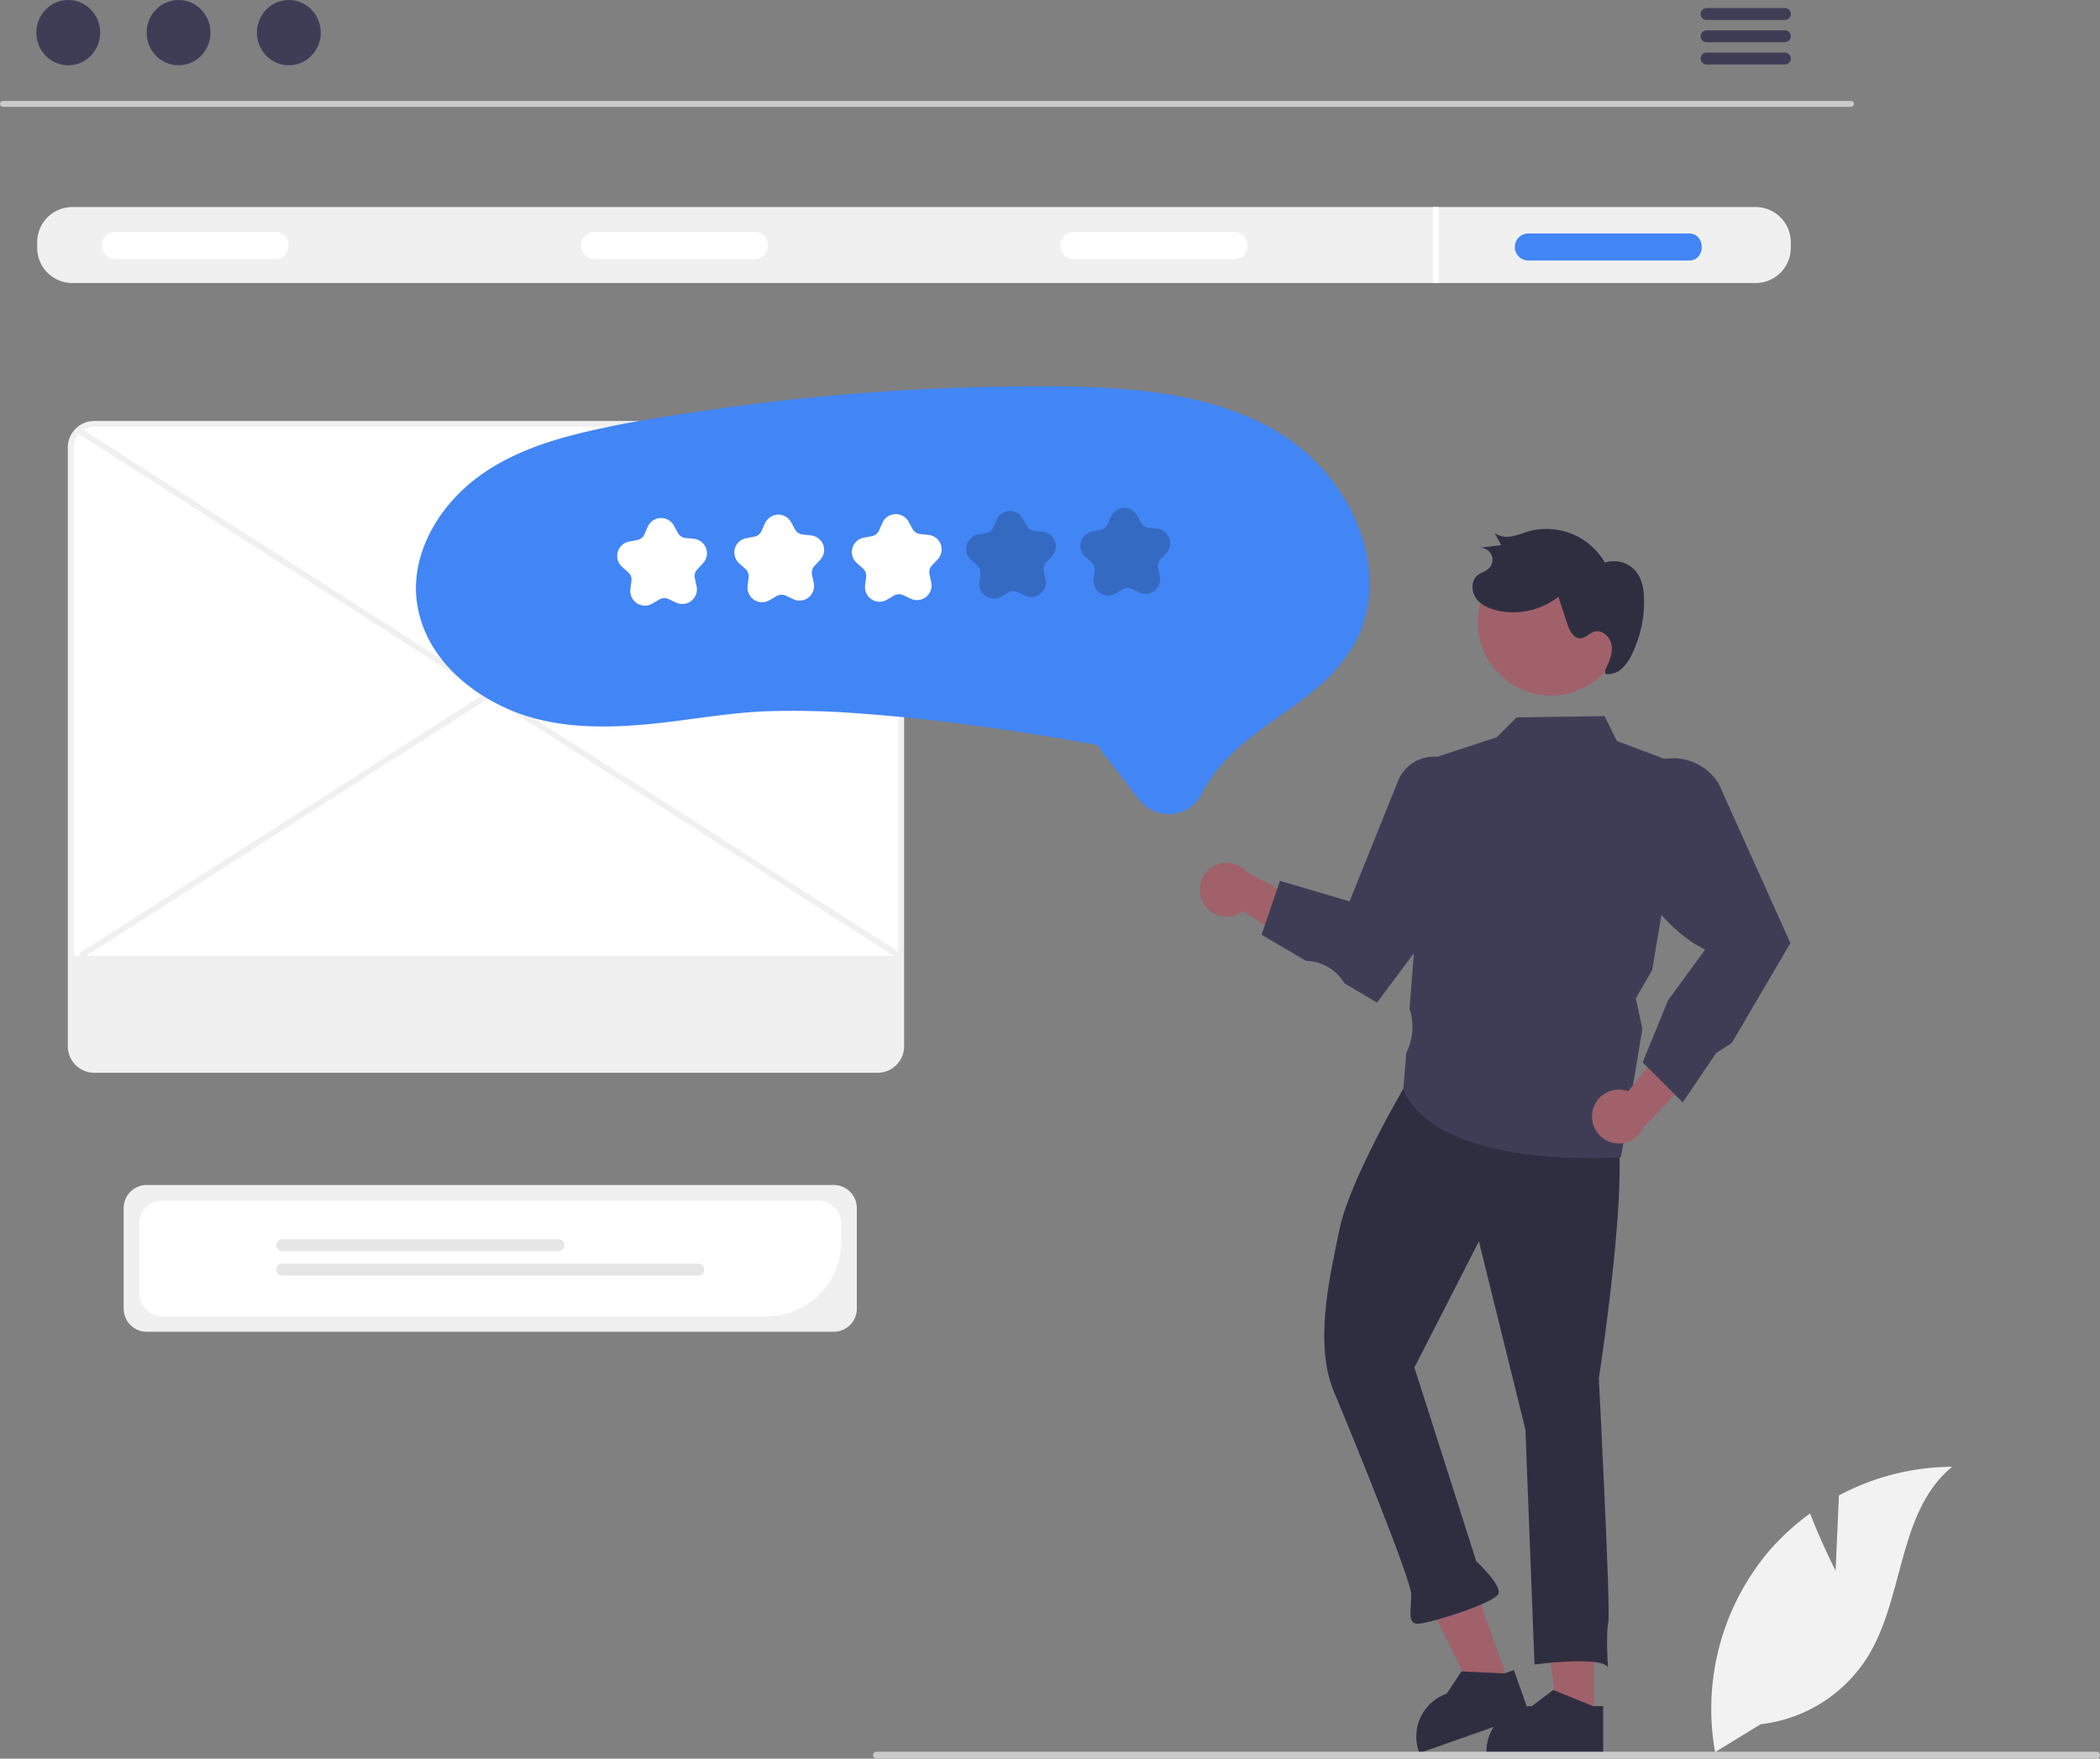 <svg xmlns="http://www.w3.org/2000/svg" data-name="Layer 1" width="718.509" height="601.718" viewBox="0 0 718.509 601.718" xmlns:xlink="http://www.w3.org/1999/xlink"><rect x="0" y="0" width="718.509" height="601.718" fill="#808080" stroke="none"/><path d="M895.346,200.623H263.022a1.016,1.016,0,0,1,0-2.031H895.346a1.016,1.016,0,0,1,0,2.031Z" transform="translate(-262.029 -164.07)" fill="#cacaca"/><ellipse cx="23.348" cy="11.169" rx="10.925" ry="11.169" fill="#3f3d56"/><ellipse cx="61.09" cy="11.169" rx="10.925" ry="11.169" fill="#3f3d56"/><ellipse cx="98.832" cy="11.169" rx="10.925" ry="11.169" fill="#3f3d56"/><path d="M872.729,166.838h-26.81a2.03,2.03,0,0,0,0,4.06h26.81a2.03,2.03,0,0,0,0-4.06Z" transform="translate(-262.029 -164.07)" fill="#3f3d56"/><path d="M872.729,174.458h-26.81a2.03,2.03,0,0,0,0,4.06h26.81a2.03,2.03,0,0,0,0-4.06Z" transform="translate(-262.029 -164.07)" fill="#3f3d56"/><path d="M872.729,182.068h-26.81a2.03,2.03,0,0,0,0,4.06h26.81a2.03,2.03,0,0,0,0-4.06Z" transform="translate(-262.029 -164.07)" fill="#3f3d56"/><path d="M862.717,234.906H286.777a12.048,12.048,0,0,0-12.03,12.03v1.94a12.048,12.048,0,0,0,12.03,12.03H862.717a12.048,12.048,0,0,0,12.03-12.03v-1.94A12.048,12.048,0,0,0,862.717,234.906Z" transform="translate(-262.029 -164.07)" fill="#f0f0f0"/><path d="M356.282,252.706H301.459a4.629,4.629,0,0,1,0-9.259h54.823C362.253,243.364,362.312,252.79,356.282,252.706Z" transform="translate(-262.029 -164.07)" fill="#fff"/><path d="M520.282,252.706H465.459a4.629,4.629,0,0,1,0-9.259h54.823C526.253,243.364,526.312,252.79,520.282,252.706Z" transform="translate(-262.029 -164.07)" fill="#fff"/><path d="M684.282,252.706H629.459a4.629,4.629,0,0,1,0-9.259h54.823C690.253,243.364,690.312,252.79,684.282,252.706Z" transform="translate(-262.029 -164.07)" fill="#fff"/><path d="M839.782,253.206H784.959a4.629,4.629,0,0,1,0-9.259h54.823C845.753,243.864,845.812,253.29,839.782,253.206Z" transform="translate(-262.029 -164.07)" fill="#4285f4"/><rect x="490.218" y="70.836" width="2" height="26" fill="#fff"/><path d="M547.292,619.718H312.239a7.909,7.909,0,0,1-7.9-7.9V577.393a7.909,7.909,0,0,1,7.9-7.9H547.292a7.909,7.909,0,0,1,7.9,7.9V611.819A7.909,7.909,0,0,1,547.292,619.718Z" transform="translate(-262.029 -164.07)" fill="#f0f0f0"/><path d="M524.454,614.39H317.569a7.909,7.909,0,0,1-7.9-7.9v-23.764a7.909,7.909,0,0,1,7.9-7.9h224.395a7.909,7.909,0,0,1,7.9,7.9v6.254A25.438,25.438,0,0,1,524.454,614.39Z" transform="translate(-262.029 -164.07)" fill="#fff"/><path d="M453.09,592.157H358.617a2.037,2.037,0,1,1,0-4.075h94.473a2.037,2.037,0,0,1,0,4.075Z" transform="translate(-262.029 -164.07)" fill="#e6e6e6"/><path d="M500.915,600.49H358.617a2.037,2.037,0,1,1,0-4.075H500.915a2.037,2.037,0,0,1,0,4.075Z" transform="translate(-262.029 -164.07)" fill="#e6e6e6"/><path d="M562.307,530.106H294.297a8.076,8.076,0,0,1-8.066-8.066V317.172a8.075,8.075,0,0,1,8.066-8.066H562.307a8.075,8.075,0,0,1,8.066,8.066V522.04A8.076,8.076,0,0,1,562.307,530.106Z" transform="translate(-262.029 -164.07)" fill="#fff"/><path d="M562.307,531.106H294.297a9.077,9.077,0,0,1-9.066-9.066V317.172a9.077,9.077,0,0,1,9.066-9.066H562.307a9.077,9.077,0,0,1,9.066,9.066V522.04A9.077,9.077,0,0,1,562.307,531.106Zm-268.01-221a7.074,7.074,0,0,0-7.066,7.066V522.04a7.074,7.074,0,0,0,7.066,7.066H562.307a7.074,7.074,0,0,0,7.066-7.066V317.172a7.074,7.074,0,0,0-7.066-7.066Z" transform="translate(-262.029 -164.07)" fill="#f0f0f0"/><path d="M286.85,491.106V522.04a7.458,7.458,0,0,0,7.447,7.447H562.307a7.458,7.458,0,0,0,7.447-7.447V491.106Z" transform="translate(-262.029 -164.07)" fill="#f0f0f0"/><rect x="428.295" y="234.4" width="2" height="333.56" transform="translate(-402.073 382.342) rotate(-57.371)" fill="#f0f0f0"/><rect x="263.309" y="400.18" width="333.56" height="2" transform="translate(-410.466 131.143) rotate(-32.629)" fill="#f0f0f0"/><polygon points="545.364 587.788 532.974 587.787 527.079 539.998 545.366 539.999 545.364 587.788" fill="#a0616a"/><path d="M807.063,747.809l-13.22-5.37-.39-.16-7.3,5.53a15.542,15.542,0,0,0-15.53,14.87c-.02.22-.02.45-.02.68v.51h39.95v-16.06Z" transform="translate(-262.029 -164.07)" fill="#2f2e41"/><polygon points="516.348 576.258 504.66 580.37 483.238 537.245 500.488 531.177 516.348 576.258" fill="#a0616a"/><path d="M776.722,736.618l-14.253-.678-.421-.022-5.051,7.639a15.542,15.542,0,0,0-9.714,19.182c.054.214.13.431.207.648l.169.481,37.685-13.26L780.014,735.46Z" transform="translate(-262.029 -164.07)" fill="#2f2e41"/><path d="M811.771,545.8c11.335-.44-2.706,89.89-2.706,89.89s4.107,79.305,3.237,83.467-.11,15.386-.11,15.386c-2.221-4.042-25.132-.991-25.132-.991l-3.117-80.376-15.913-64.4-22.062,43.168,21.146,66.261s8.563,7.924,7.653,11.055-23.341,10.193-27.463,10.353-2.261-5.072-2.461-10.225-19.596-52.905-26.418-69.152-1.518-39.157,1.964-55.805,21.803-47.889,21.803-47.889C764.933,510.893,800.436,546.239,811.771,545.8Z" transform="translate(-262.029 -164.07)" fill="#2f2e41"/><path d="M673.634,472.802a9.159,9.159,0,0,0,13.72,2.995l27.258,17.784-.083-16.913L688.657,462.373a9.208,9.208,0,0,0-15.024,10.428Z" transform="translate(-262.029 -164.07)" fill="#a0616a"/><path d="M805.884,560.28c-28.11.001-43.601-5.626-51.827-10.65-10.059-6.144-11.78-12.622-11.848-12.896l-.02-.078.979-12.32.428-.959a19.505,19.505,0,0,0,.734-14.007l-.031-.095.008-.099,6.573-85.245,23.26-7.619,6.767-6.799,30.127-.437,4.198,8.51,23.751,8.941L827.315,495.986l-5.594,9.642L823.972,516.13l-.016.095-7.338,43.8-.404.018Q810.785,560.285,805.884,560.28Z" transform="translate(-262.029 -164.07)" fill="#3f3d56"/><path d="M733.162,507.099l-11.028-6.538-.691-.998a15.734,15.734,0,0,0-12.454-6.748l-.128-.004L693.672,483.881l6.296-18.443,23.81,7.034,16.6-41.245a13.199,13.199,0,0,1,23.476-2.006,13.624,13.624,0,0,1,1.967,7.205v26.987l-.1.134Z" transform="translate(-262.029 -164.07)" fill="#3f3d56"/><path d="M806.889,544.418a9.159,9.159,0,0,1,12.187-6.979l20.656-25.152,5.002,16.156-20.382,21.408a9.208,9.208,0,0,1-17.462-5.433Z" transform="translate(-262.029 -164.07)" fill="#a0616a"/><path d="M837.773,541.239,824.057,527.522l8.731-21.274,12.654-17.278c-13.484-6.564-23.605-22.115-30.939-34.988l-.083-.145,1.826-14.304a18.367,18.367,0,0,1,3.874-9.143,18.37,18.37,0,0,1,29.909,1.709l24.592,54.668-.277.413-19.78,33.719-5.398,3.501Z" transform="translate(-262.029 -164.07)" fill="#3f3d56"/><path d="M817.602,380.403a25.105,25.105,0,0,1-49.751-6.771l.049-.356a25.105,25.105,0,0,1,49.694,7.126Z" transform="translate(-262.029 -164.07)" fill="#a0616a"/><path d="M811.213,393.333c1.289-2.619,2.614-5.43,2.251-8.327s-3.203-5.665-5.992-4.804c-1.668.515-2.928,2.162-4.672,2.246-2.399.116-3.774-2.629-4.521-4.912l-3.041-9.297a25.154,25.154,0,0,1-20.891,4.721c-2.823-.646-5.676-1.904-7.332-4.28s-1.646-6.062.625-7.858c1.114-.881,2.596-1.216,3.661-2.156a4.102,4.102,0,0,0-3.276-7.139l7.657-.957-2.281-4.126a7.535,7.535,0,0,0,5.992,1.099c2.06-.371,4-1.219,6.015-1.785a23.152,23.152,0,0,1,25.754,10.815,9.802,9.802,0,0,1,10.687,3.086c2.05,2.602,2.607,6.073,2.687,9.384a40.715,40.715,0,0,1-4.15,18.86,15.451,15.451,0,0,1-3.487,4.946,6.978,6.978,0,0,1-5.601,1.832" transform="translate(-262.029 -164.07)" fill="#2f2e41"/><path d="M404.402,367.503a38.992,38.992,0,0,0,5.04,16.616c6.127,10.761,16.635,18.552,27.952,23.183,14.139,5.786,29.9,5.964,44.905,4.674,13.937-1.198,27.732-3.976,41.72-4.548a290.674,290.674,0,0,1,32.435.774c20.932,1.486,41.776,4.242,62.487,7.584q8.413,1.341,16.791,2.881a8.305,8.305,0,0,1,1.559.29c.101.042.264.009.357.068.169.106-.682-.269-.166.157A15.474,15.474,0,0,1,639.394,421.642l7.649,9.843c2.193,2.823,4.229,6.252,7.064,8.477a12.791,12.791,0,0,0,14.159.987,14.15,14.15,0,0,0,5.265-5.981,51.617,51.617,0,0,1,6.261-9.038c9.1-10.616,21.747-17.145,32.325-26.077a57.575,57.575,0,0,0,12.928-14.778,41.79,41.79,0,0,0,5.341-16.595c1.267-11.871-2.376-23.978-8.503-34.077a68.072,68.072,0,0,0-27.634-25.294c-12.802-6.522-26.968-9.699-41.168-11.282-15.076-1.681-30.328-1.676-45.478-1.506q-25.504.284-50.915,2.243-25.446,1.97-50.691,5.599c-16.149,2.322-32.496,4.742-48.304,8.85-13.965,3.629-27.89,9.302-38.319,19.581C410.103,341.735,403.654,354.241,404.402,367.503Z" transform="translate(-262.029 -164.07)" fill="#4285f4"/><path d="M482.463,371.28a5.007,5.007,0,0,1-4.743-5.624l.359-2.825a3.373,3.373,0,0,0-1.098-2.937l-2.122-1.896a4.993,4.993,0,0,1,2.395-8.628l2.797-.531a3.367,3.367,0,0,0,2.453-1.949l1.148-2.607a4.994,4.994,0,0,1,8.947-.388l1.369,2.496a3.368,3.368,0,0,0,2.615,1.733l2.832.286a4.993,4.993,0,0,1,3.134,8.389l-1.95,2.074a3.361,3.361,0,0,0-.838,3.019l.602,2.784a4.993,4.993,0,0,1-7.009,5.572l-2.575-1.213a3.36,3.36,0,0,0-3.132.135l-2.461,1.433A4.999,4.999,0,0,1,482.463,371.28Z" transform="translate(-262.029 -164.07)" fill="#fff"/><path d="M522.558,370.115a5.043,5.043,0,0,1-3.363-1.502,5.173,5.173,0,0,1-1.354-4.323l.329-2.592a3.432,3.432,0,0,0-1.118-2.992l-1.968-1.759a5.133,5.133,0,0,1-1.799-4.029,4.991,4.991,0,0,1,4.065-4.715l2.765-.525a3.431,3.431,0,0,0,2.5-1.988l1.03-2.34a5.225,5.225,0,0,1,4.406-3.206,4.968,4.968,0,0,1,4.644,2.584l1.353,2.467a3.433,3.433,0,0,0,2.665,1.765l2.625.265a5.131,5.131,0,0,1,3.825,2.204,4.993,4.993,0,0,1-.518,6.202l-1.928,2.049a3.43,3.43,0,0,0-.854,3.075l.556,2.571a5.155,5.155,0,0,1-.906,4.319,4.98,4.98,0,0,1-6.064,1.435l-2.549-1.201a3.429,3.429,0,0,0-3.187.139l-2.432,1.416A4.999,4.999,0,0,1,522.558,370.115Z" transform="translate(-262.029 -164.07)" fill="#fff"/><path d="M562.757,369.945a5.007,5.007,0,0,1-4.743-5.624l.359-2.825a3.373,3.373,0,0,0-1.098-2.937l-2.122-1.896a4.993,4.993,0,0,1,2.395-8.628l2.797-.531a3.367,3.367,0,0,0,2.453-1.949l1.148-2.607a4.994,4.994,0,0,1,8.947-.388l1.369,2.496a3.368,3.368,0,0,0,2.614,1.733l2.832.286a4.993,4.993,0,0,1,3.134,8.389l-1.95,2.074a3.361,3.361,0,0,0-.838,3.019l.602,2.784a4.993,4.993,0,0,1-7.009,5.572l-2.575-1.213a3.36,3.36,0,0,0-3.132.135l-2.461,1.433A4.999,4.999,0,0,1,562.757,369.945Z" transform="translate(-262.029 -164.07)" fill="#fff"/><path d="M601.858,368.884a5.007,5.007,0,0,1-4.743-5.624l.359-2.825a3.373,3.373,0,0,0-1.098-2.937l-2.122-1.896a4.993,4.993,0,0,1,2.395-8.628l2.797-.531a3.367,3.367,0,0,0,2.453-1.949l1.148-2.607a4.994,4.994,0,0,1,8.947-.388l1.369,2.496a3.368,3.368,0,0,0,2.614,1.733l2.832.286a4.993,4.993,0,0,1,3.134,8.389l-1.95,2.074a3.361,3.361,0,0,0-.838,3.019l.602,2.784a4.993,4.993,0,0,1-7.009,5.572l-2.575-1.213a3.36,3.36,0,0,0-3.132.135l-2.461,1.433A4.999,4.999,0,0,1,601.858,368.884Z" transform="translate(-262.029 -164.07)" opacity="0.2"/><path d="M640.959,367.824a5.007,5.007,0,0,1-4.743-5.624l.359-2.825a3.373,3.373,0,0,0-1.098-2.937l-2.122-1.896a4.993,4.993,0,0,1,2.395-8.628l2.797-.531a3.367,3.367,0,0,0,2.453-1.949l1.148-2.607a4.994,4.994,0,0,1,8.947-.388l1.369,2.496a3.368,3.368,0,0,0,2.615,1.733l2.832.286a4.993,4.993,0,0,1,3.134,8.389l-1.95,2.074a3.361,3.361,0,0,0-.838,3.019l.602,2.784a4.993,4.993,0,0,1-7.009,5.572l-2.575-1.213a3.36,3.36,0,0,0-3.132.135l-2.461,1.433A4.999,4.999,0,0,1,640.959,367.824Z" transform="translate(-262.029 -164.07)" opacity="0.2"/><path d="M890.071,701.439,891.215,675.72a83.066,83.066,0,0,1,38.745-9.808c-18.608,15.214-16.283,44.541-28.899,65A49.964,49.964,0,0,1,864.421,754.001l-15.572,9.534a83.724,83.724,0,0,1,17.647-67.845,80.874,80.874,0,0,1,14.863-13.81C885.088,691.714,890.071,701.439,890.071,701.439Z" transform="translate(-262.029 -164.07)" fill="#f2f2f2"/><path d="M979.347,765.788H561.965a1.191,1.191,0,1,1,0-2.381H979.347a1.191,1.191,0,1,1,0,2.381Z" transform="translate(-262.029 -164.07)" fill="#cacaca"/></svg>